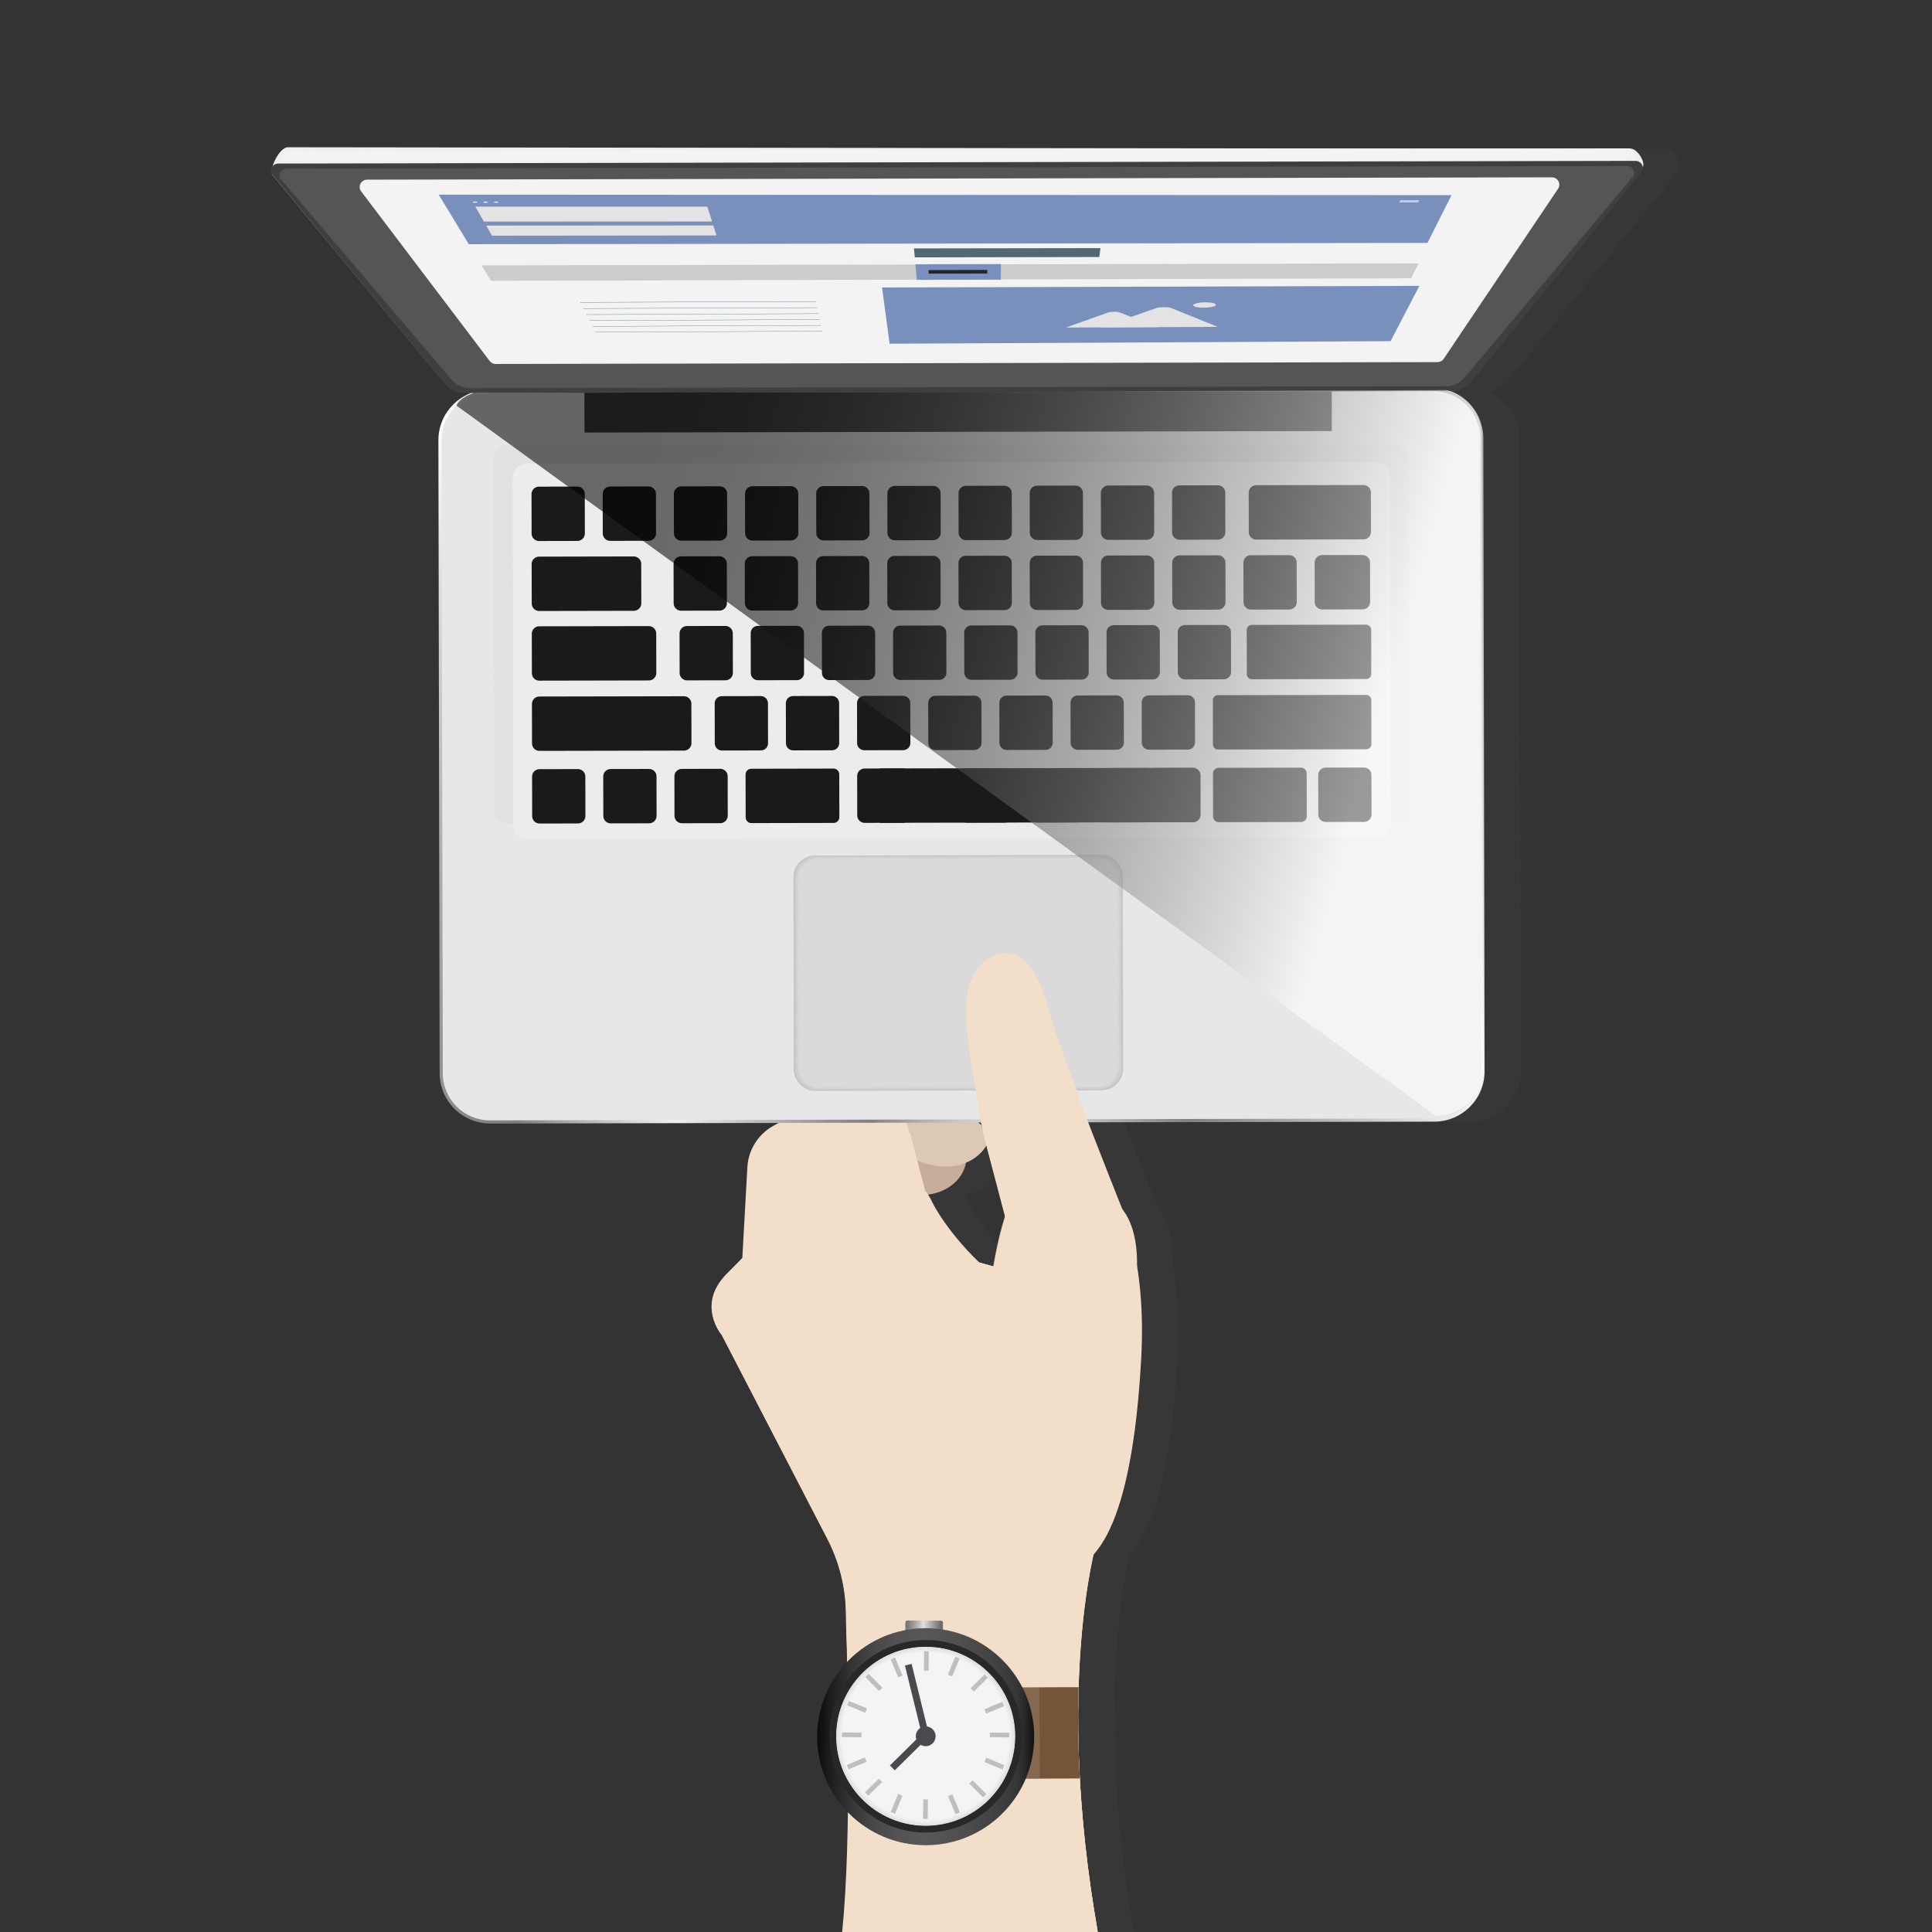<?xml version="1.0" encoding="utf-8"?>
<svg version="1.1" xmlns="http://www.w3.org/2000/svg" x="0px" y="0px" viewBox="0 0 1122 1122" style="enable-background:new 0 0 1122 1122;">
  <rect x="0" y="0" width="1122" height="1122" fill="#333333" stroke="none"/>
  <g id="BG">
    <rect x="0" y="0" style="fill: rgba(87, 91, 103, 0);" width="1122" height="1122"/>
  </g>
  <g id="Layer_3">
    <path style="opacity:0.24;fill:#444444;" d="M968.328,86.434l-780.021-0.92c-3.631,0.007-7.545,6.191-8.965,11.011 c-1.142,1.373-1.382,3.405-0.118,5.037l100.152,121.447c2.734,3.316,6.808,5.23,11.102,5.222l4.267-0.008 c-11.163,4.135-19.148,14.87-19.121,27.449l0.725,367.626c0.025,13.413,9.131,24.73,21.476,28.13 c2.488,0.686,5.109,1.051,7.815,1.046l167.524-0.331l-3.099,1.724c-8.78,4.884-14.444,13.928-15.003,23.96l-2.942,52.784 c-2.367,2.4-5.36,5.436-9.25,9.38c-17.686,17.933-2.683,35.403-2.683,35.403l61.176,118.085c6.9,13.316,10.674,28.05,10.866,43.048 c0.002,0.135,0.005,0.283,0.007,0.419c-35.259,64.042-17.176,108.057,0.716,152.169c-0.5,11.402-1.211,22.266-2.209,32.136 l14.358,0.073c0.073,0.227,0.153,0.451,0.225,0.677h133.214c-0.285-1.619-0.53-3.188-0.802-4.792 c-0.507-2.988-1.019-5.983-1.484-8.917c-0.32-2.026-0.602-4-0.902-6.001c-0.339-2.246-0.694-4.516-1.008-6.729 c-0.511-3.61-0.98-7.161-1.428-10.682c-0.069-0.537-0.15-1.091-0.217-1.625c-2.257-18.009-3.695-34.805-4.547-50.42l0.053,0 l-0.743-53.028h-0.031c1.188-39.012,6-65.23,8.632-76.952c17.612-19.412,25.039-65.679,27.696-113.557 c1.097-19.669,0.24-38.132-2.438-54.333c0.267-10.964-1.719-21.665-5.977-28.975c-0.802-1.377-1.696-2.662-2.633-3.902 c-5.202-13.131-14.355-36.304-19.732-50.301l201.036-0.398c16.117-0.031,29.204-13.172,29.173-29.289l-0.725-367.626 c-0.015-7.808-3.071-15.143-8.604-20.653c-0.262-0.261-0.548-0.489-0.818-0.739c-0.133-0.126-0.272-0.245-0.407-0.368 c-0.411-0.366-0.818-0.734-1.245-1.074c-0.614-0.494-1.246-0.966-1.902-1.407c-0.242-0.162-0.495-0.301-0.741-0.456 c-0.447-0.28-0.895-0.558-1.36-0.812c-0.476-0.265-0.963-0.504-1.453-0.741c-0.157-0.074-0.311-0.15-0.469-0.221 c-0.717-0.331-1.446-0.633-2.188-0.904l1.036-0.002c4.316-0.008,8.399-1.958,11.118-5.31l98.874-121.861 c0.664-0.9,0.853-1.909,0.731-2.863C976.769,94.023,971.747,86.429,968.328,86.434z M590.66,651.91l0.238,1.398 c-0.572-0.475-1.18-0.94-1.83-1.395L590.66,651.91z M597.781,735.437l-8.025-2.221c-18.967-18.247-27.032-34.388-27.032-34.388 c-0.786-1.801-1.739-3.474-2.785-5.06c13.936-1.963,20.832-11.021,22.032-18.531c5.534-2.269,9.57-5.986,11.881-9.912 l10.777,40.982C601.846,714.934,599.604,724.796,597.781,735.437z"/>
  </g>
  <g id="Layer_2">
    <g>
      <g>
        <g>
          <g id="XMLID_4769_">
            <g id="XMLID_4770_">
              <path id="XMLID_4786_" style="fill:#F3DFC9;" d="M431.024,731.909l3.014-54.084c0.559-10.031,6.223-19.076,15.003-23.96 l23.76-13.216l16.917,95.45L431.024,731.909z"/>
              <g id="XMLID_4771_">
                <path id="XMLID_4785_" style="fill:#AE8A6D;" d="M569.945,802.972c-3.531,63.902,10.147,107.544,43.563,109.403 c33.412,1.857,45.455-59.179,49-123.079c3.564-63.898-13.423-115.153-46.834-117.012 C582.241,670.438,573.509,739.074,569.945,802.972z"/>
                <path id="XMLID_4784_" style="fill:#C4AE9B;" d="M503.861,694.868c-7.209-0.898-12.075-9.335-10.897-18.858l0,0 c1.183-9.515,7.988-16.497,15.184-15.607l21.99,2.988c7.195,0.891,28.827,0.689,30.689,9.144l0.222,2.157 c-1.186,9.503-11.644,21.924-34.175,19.064L503.861,694.868z"/>
                <path id="XMLID_4783_" style="fill:#DDC8B3;" d="M504.22,666.309c-7.606-3.421-10.094-14.323-5.583-24.372l0,0 c4.513-10.039,14.339-15.4,21.932-11.992l23.116,10.709c7.593,3.409,31.395,10.497,30.58,20.403l-0.485,2.441 c-4.512,10.026-20.184,20.12-43.937,9.367L504.22,666.309z"/>
                <g id="XMLID_4781_">
                  <path id="XMLID_4782_" style="fill:#AE8A6D;" d="M570.252,655.522c0.004-0.003,0.186-0.151-0.144-0.155 C570.201,655.464,570.252,655.522,570.252,655.522z"/>
                  <path style="fill:#F3DFC9;" d="M491.205,936.526c0.52,40.522,7.916,125.628,13.033,184.724h133.15 c-24.965-142.825-0.833-225.432-0.833-225.432s12.105-169.921,10.274-187.671c-1.832-17.75-21.65-71.506-21.65-71.506 l-54.926,18.881l22.171,84.312l-27.413-7.586c-14.139-3.913-25.907-15.77-25.334-30.429l-11.457-43.748 c-26.17,8.272-55.364,20.083-61.231,23.758c-6.162,3.859-9.372,23.38-9.372,23.38c-15.11,2.492-18.086,16.849-18.086,16.849 s0,0-17.684,17.932c-17.686,17.933-2.683,35.403-2.683,35.403l61.176,118.085 C487.24,906.794,491.013,921.528,491.205,936.526z"/>
                </g>
                <path id="XMLID_4780_" style="fill:#F3DFC9;" d="M602.242,691.18l20.068,34.456l-35.063,20.422 c11.063,18.069,37.035,40.892,55.433,30.176c18.654-10.865,22.505-51.592,11.641-70.245 C643.719,687.784,620.683,681.38,602.242,691.18z"/>
                <path id="XMLID_4779_" style="fill:#AE8A6D;" d="M655.372,711.947c0,0-24.99-62.869-27.688-71.003 c-2.698-8.134-33.164,43.163-33.164,43.163L655.372,711.947z"/>
                <g id="XMLID_4774_">
                  <path id="XMLID_4778_" style="fill:#F3DFC9;" d="M515.678,606.34c5.997,13.735-0.276,29.73-14.011,35.726 c-13.734,5.997-29.73-0.276-35.726-14.011c-5.997-13.734,0.276-29.73,14.011-35.726 C493.686,586.332,509.681,592.605,515.678,606.34z"/>
                  <path id="XMLID_4777_" style="fill:#F3DFC9;" d="M541.703,698.828c7.401,16.951-0.341,36.692-17.292,44.093 c-16.951,7.401-36.692-0.341-44.093-17.292c-7.401-16.951,0.341-36.693,17.292-44.093 C514.56,674.135,534.302,681.877,541.703,698.828z"/>
                  <polygon id="XMLID_4776_" style="fill:#F3DFC9;" points="463.79,619.512 476.953,717.924 541.545,710.995 517.898,618.257 &#10;&#9;&#9;&#9;&#9;&#9;&#9;&#9;&#9;&#9;&#9;&#9;&#9;&#9;&#9;&#9;&#9;&#9;"/>
                  <path id="XMLID_4775_" style="fill:#F3DFC9;" d="M479.952,592.329l58.435-21.216c5.029-1.826,10.612,0.57,12.753,5.474l0,0 c6.877,15.753,1.131,34.165-13.484,43.209l-35.988,22.27L479.952,592.329z"/>
                </g>
                <path id="XMLID_4773_" style="fill:#AE8A6D;" d="M570.253,655.522c4.141,11.673,19.974,16.677,35.396,11.221 c15.407-5.462,24.534-19.355,20.411-31.007l-13.046-35.514c-4.737-13.387-6.864-28.887-16.229-40.147 c-8.976-10.792-23.38-6.972-30.351,3.926c-9.266,14.488-5.049,37.081-2.777,52.8L570.253,655.522z"/>
                <path id="XMLID_4772_" style="fill:#F3DFC9;" d="M541.703,698.828c0,0,9.043,18.126,30.537,37.676 c23.276,21.171-27.204,69.865-27.204,69.865l-37.546-106.613L541.703,698.828z"/>
              </g>
            </g>
          </g>
          <g id="XMLID_2782_">
            <g id="XMLID_3698_">
              <g id="XMLID_3706_">
                <g id="XMLID_3711_">
                  <g id="XMLID_3712_">
                    <g id="XMLID_4762_">
                      <path id="XMLID_8_" style="fill:#EDEDED;" d="M835.347,227.113L275.1,228.218c-7.805,0.016-15.199-3.508-20.111-9.584 l-96.787-117.073c-2.105-2.904,3.791-16.037,9.082-16.048l780.021,0.92c3.48-0.005,8.638,7.875,6.623,10.799 l-98.684,120.429C850.354,223.63,843.055,227.097,835.347,227.113z"/>
                      <path style="fill:#EEEEEE;" d="M167.113,85.866l779.916,0.569c3.007-0.005,7.452,6.753,5.748,9.267 c0.199,0.057-84.229,103.576-84.136,103.92c-4.192,5.115-14.662,8.095-21.269,8.108l-584.099,1.153 c-6.69,0.013-17.295-2.999-21.505-8.206c0.087-0.326-82.728-100.955-82.544-101.034 C157.453,97.14,162.542,85.876,167.113,85.866z"/>
                      <path style="fill:#EFEFEF;" d="M166.941,86.22l779.811,0.218c2.534-0.004,6.265,5.632,4.872,7.734 c0.397,0.114-69.774,86.722-69.587,87.411c-3.494,4.263-17.135,6.756-22.641,6.767l-607.951,1.2 c-5.575,0.011-19.39-2.489-22.898-6.829c0.174-0.653-68.669-84.837-68.301-84.995 C158.809,95.623,163.09,86.227,166.941,86.22z"/>
                      <path style="fill:#F0F0F0;" d="M166.769,86.573l779.706-0.133c2.061-0.003,5.079,4.51,3.997,6.201 c0.596,0.17-55.319,69.868-55.039,70.902c-2.795,3.41-19.607,5.416-24.012,5.425l-631.803,1.248 c-4.46,0.009-21.486-1.979-24.292-5.451c0.26-0.979-54.61-68.719-54.057-68.956 C160.165,94.107,163.638,86.579,166.769,86.573z"/>
                      <path style="fill:#F0F0F0;" d="M166.598,86.926l779.601-0.484c1.588-0.003,3.893,3.388,3.121,4.668 c0.795,0.227-40.864,53.015-40.49,54.393c-2.096,2.558-22.08,4.077-25.383,4.083l-655.656,1.295 c-3.345,0.007-23.581-1.47-25.686-4.073c0.347-1.306-40.551-52.602-39.814-52.916 C161.521,92.59,164.187,86.931,166.598,86.926z"/>
                      <path style="fill:#F1F1F1;" d="M166.426,87.279l779.496-0.835c1.115-0.002,2.706,2.267,2.245,3.135 c0.993,0.284-26.409,36.161-25.942,37.884c-1.397,1.705-24.552,2.737-26.755,2.742l-679.508,1.343 c-2.23,0.005-25.676-0.96-27.08-2.696c0.434-1.632-26.492-36.484-25.571-36.877 C162.877,91.073,164.735,87.283,166.426,87.279z"/>
                      <path style="fill:#F2F2F2;" d="M166.254,87.632l779.391-1.186c0.641-0.001,1.52,1.145,1.37,1.602 c1.192,0.341-11.954,19.308-11.393,21.375c-0.699,0.853-27.025,1.398-28.126,1.4l-703.36,1.39 c-1.115,0.002-27.772-0.451-28.474-1.319c0.52-1.959-12.434-20.366-11.327-20.838 C164.234,89.557,165.284,87.635,166.254,87.632z"/>
                      <path id="XMLID_7_" style="fill:#F3F3F3;" d="M949.017,91.383c-0.73-2.691-2.028-4.94-3.65-4.935l-779.286,1.537 c-1.635,0.005-2.925,2.254-3.642,4.953L949.017,91.383z"/>
                    </g>
                    <g id="XMLID_4758_">
                      <linearGradient id="XMLID_00000053538902422444889840000004649040481184462248_" gradientUnits="userSpaceOnUse" x1="149.267" y1="690.962" x2="834.459" y2="690.962" gradientTransform="matrix(0.964 0.266 -0.266 0.964 267.699 -357.914)">
                        <stop offset="0" style="stop-color:#FFFFFF"/>
                        <stop offset="0.002" style="stop-color:#FDFDFD"/>
                        <stop offset="0.052" style="stop-color:#D0D0D2"/>
                        <stop offset="0.1" style="stop-color:#ADADAF"/>
                        <stop offset="0.145" style="stop-color:#949497"/>
                        <stop offset="0.187" style="stop-color:#858588"/>
                        <stop offset="0.22" style="stop-color:#808083"/>
                        <stop offset="0.258" style="stop-color:#A5A5A7"/>
                        <stop offset="0.319" style="stop-color:#DBDCDC"/>
                        <stop offset="0.349" style="stop-color:#F0F1F1"/>
                        <stop offset="0.405" style="stop-color:#C4C5C6"/>
                        <stop offset="0.474" style="stop-color:#939396"/>
                        <stop offset="0.508" style="stop-color:#808083"/>
                        <stop offset="0.521" style="stop-color:#909093"/>
                        <stop offset="0.554" style="stop-color:#B1B2B4"/>
                        <stop offset="0.585" style="stop-color:#C9CACC"/>
                        <stop offset="0.614" style="stop-color:#D8D9DA"/>
                        <stop offset="0.637" style="stop-color:#DDDEDF"/>
                        <stop offset="0.656" style="stop-color:#CFD0D1"/>
                        <stop offset="0.768" style="stop-color:#808083"/>
                        <stop offset="0.773" style="stop-color:#828285"/>
                        <stop offset="0.996" style="stop-color:#F0F1F1"/>
                      </linearGradient>
                      <path id="XMLID_4759_" style="fill:url(#XMLID_00000053538902422444889840000004649040481184462248_);" d=" M276.802,651.427c-12.344-3.4-21.45-14.716-21.476-28.129l-0.725-367.626c-0.033-16.117,13.056-29.258,29.173-29.289 l548.375-1.082c7.81-0.015,15.156,3.01,20.687,8.52c5.533,5.51,8.589,12.845,8.605,20.653l0.724,367.626 c0.031,16.117-13.056,29.258-29.173,29.289l-548.376,1.085C281.911,652.479,279.29,652.114,276.802,651.427z M832.155,227.118l0.002,1.82l-548.376,1.085c-14.112,0.028-25.57,11.529-25.542,25.644l0.725,367.624 c0.028,14.112,11.532,25.572,25.645,25.544l548.376-1.082c14.112-0.031,25.57-11.532,25.542-25.644l-0.725-367.626 c-0.028-14.112-11.535-25.57-25.644-25.544L832.155,227.118z"/>
                    </g>
                    <path id="XMLID_4757_" style="fill:#E7E7E7;" d="M832.155,227.12l-548.376,1.082 c-15.141,0.028-27.389,12.326-27.359,27.467l0.725,367.624c0.031,15.14,12.326,27.389,27.466,27.361l548.376-1.085 c15.141-0.028,27.39-12.326,27.359-27.466l-0.725-367.624C859.591,239.339,847.293,227.089,832.155,227.12z"/>
                    <path id="XMLID_4756_" style="fill:#3F3F3F;" d="M843.289,227.097l-573.833,1.133c-4.294,0.008-8.368-1.907-11.103-5.223 L158.202,101.561c-2.102-2.714-0.095-6.572,3.423-6.579l788.158-1.555c3.477-0.008,5.513,3.768,3.498,6.5l-98.874,121.861 C851.688,225.139,847.604,227.089,843.289,227.097z"/>
                    <path id="XMLID_4755_" style="fill:#555555;" d="M839.65,224.298l-566.518,1.118c-4.241,0.008-8.263-1.825-10.962-4.993 l-98.869-116.184c-2.074-2.596-0.092-6.286,3.383-6.294l778.111-1.537c3.434-0.005,5.441,3.606,3.454,6.22l-97.622,116.59 C847.941,222.422,843.911,224.288,839.65,224.298z"/>
                    <path id="XMLID_4754_" style="fill:#F3F3F3;" d="M834.82,210.299l-546.952,1.079c-1.37,0.005-2.66-0.632-3.48-1.714 l-74.64-98.484c-2.138-2.819-0.103-6.836,3.462-6.844l688.006-1.357c3.465-0.008,5.539,3.799,3.621,6.646l-66.414,98.761 C837.622,209.579,836.27,210.296,834.82,210.299z"/>
                    <path id="XMLID_4753_" style="fill:#E2E2E2;" d="M810.605,477.27l-515.424,1.018c-4.508,0.01-8.168-3.637-8.176-8.142 l-0.401-203.397c-0.01-4.505,3.637-8.165,8.142-8.175l515.425-1.018c4.505-0.008,8.165,3.637,8.176,8.142l0.401,203.397 C818.755,473.603,815.111,477.262,810.605,477.27z"/>
                    <rect id="XMLID_4752_" x="339.406" y="227.664" transform="matrix(1 -0.002 0.002 1 -0.471 1.098)" style="fill:#3F3F3F;" width="434.013" height="23.119"/>
                    <g id="XMLID_4745_">
                      <path id="XMLID_6_" style="fill:#C4C4C4;" d="M639.738,633.139l-166.144,0.326c-6.937,0.016-12.568-5.598-12.583-12.531 l-0.218-111.499c-0.015-6.937,5.595-12.568,12.532-12.583l166.144-0.326c6.937-0.016,12.568,5.595,12.583,12.532 l0.219,111.498C652.285,627.49,646.674,633.123,639.738,633.139z"/>
                      <path style="fill:#C5C5C5;" d="M639.625,633.046l-165.918,0.326c-6.927,0.015-12.551-5.59-12.566-12.515l-0.218-111.347 c-0.015-6.927,5.588-12.551,12.515-12.566l165.918-0.326c6.927-0.016,12.551,5.587,12.566,12.515l0.218,111.347 C652.155,627.405,646.552,633.031,639.625,633.046z"/>
                      <path style="fill:#C6C6C6;" d="M639.512,632.953l-165.693,0.326c-6.918,0.015-12.534-5.582-12.549-12.498l-0.218-111.196 c-0.015-6.918,5.58-12.533,12.498-12.549l165.692-0.326c6.918-0.015,12.534,5.58,12.549,12.498l0.218,111.195 C652.025,627.32,646.429,632.938,639.512,632.953z"/>
                      <path style="fill:#C7C7C7;" d="M639.399,632.861l-165.467,0.325c-6.908,0.015-12.517-5.575-12.532-12.481l-0.218-111.044 c-0.015-6.908,5.573-12.516,12.481-12.532l165.467-0.325c6.908-0.015,12.517,5.573,12.532,12.481l0.218,111.044 C651.895,627.235,646.307,632.845,639.399,632.861z"/>
                      <path style="fill:#C8C8C8;" d="M639.286,632.768l-165.241,0.325c-6.898,0.015-12.5-5.567-12.515-12.464l-0.218-110.893 c-0.015-6.899,5.565-12.499,12.464-12.514l165.241-0.325c6.899-0.015,12.5,5.565,12.515,12.464l0.218,110.893 C651.765,627.15,646.184,632.753,639.286,632.768z"/>
                      <path style="fill:#C9C9C9;" d="M639.173,632.675L474.157,633c-6.889,0.015-12.483-5.56-12.498-12.447l-0.217-110.741 c-0.015-6.889,5.558-12.482,12.447-12.497l165.016-0.324c6.889-0.015,12.483,5.557,12.498,12.447l0.217,110.741 C651.635,627.065,646.062,632.66,639.173,632.675z"/>
                      <path style="fill:#CACACA;" d="M639.06,632.583l-164.79,0.324c-6.88,0.015-12.466-5.552-12.481-12.43l-0.217-110.59 c-0.015-6.88,5.55-12.465,12.43-12.48l164.79-0.324c6.88-0.015,12.466,5.55,12.481,12.43l0.217,110.59 C651.504,626.981,645.939,632.568,639.06,632.583z"/>
                      <path style="fill:#CBCBCB;" d="M638.947,632.49l-164.565,0.324c-6.87,0.015-12.449-5.544-12.464-12.413l-0.217-110.439 c-0.014-6.87,5.543-12.448,12.413-12.463l164.564-0.324c6.87-0.015,12.449,5.543,12.463,12.413l0.217,110.438 C651.374,626.896,645.817,632.475,638.947,632.49z"/>
                      <path style="fill:#CCCCCC;" d="M638.834,632.398l-164.339,0.324c-6.861,0.015-12.432-5.537-12.446-12.396l-0.217-110.287 c-0.014-6.861,5.535-12.431,12.396-12.445l164.339-0.324c6.861-0.015,12.432,5.535,12.446,12.396l0.217,110.287 C651.244,626.811,645.694,632.383,638.834,632.398z"/>
                      <path style="fill:#CDCDCD;" d="M638.721,632.305l-164.113,0.323c-6.851,0.014-12.415-5.529-12.429-12.379l-0.216-110.136 c-0.014-6.851,5.528-12.414,12.379-12.428l164.113-0.323c6.851-0.014,12.415,5.528,12.429,12.379l0.216,110.136 C651.114,626.726,645.572,632.29,638.721,632.305z"/>
                      <path style="fill:#CECECE;" d="M638.608,632.212l-163.888,0.323c-6.842,0.014-12.398-5.522-12.412-12.362l-0.216-109.984 c-0.014-6.842,5.52-12.397,12.362-12.411l163.888-0.323c6.842-0.014,12.398,5.52,12.412,12.362l0.216,109.984 C650.984,626.641,645.449,632.198,638.608,632.212z"/>
                      <path style="fill:#CFCFCF;" d="M638.495,632.12l-163.662,0.323c-6.832,0.014-12.381-5.514-12.395-12.345l-0.216-109.833 c-0.014-6.832,5.513-12.38,12.345-12.394l163.662-0.323c6.832-0.014,12.381,5.513,12.395,12.345l0.216,109.833 C650.854,626.557,645.327,632.105,638.495,632.12z"/>
                      <path style="fill:#CFCFCF;" d="M638.382,632.027l-163.436,0.322c-6.823,0.014-12.364-5.507-12.378-12.328l-0.216-109.682 c-0.014-6.823,5.505-12.363,12.328-12.377l163.436-0.322c6.823-0.014,12.364,5.505,12.378,12.328l0.216,109.681 C650.724,626.472,645.205,632.013,638.382,632.027z"/>
                      <path style="fill:#D0D0D0;" d="M638.269,631.934l-163.211,0.322c-6.813,0.014-12.347-5.499-12.361-12.311l-0.216-109.53 c-0.014-6.813,5.498-12.346,12.311-12.36l163.211-0.322c6.813-0.014,12.347,5.498,12.361,12.311l0.216,109.53 C650.594,626.387,645.082,631.92,638.269,631.934z"/>
                      <path style="fill:#D1D1D1;" d="M638.156,631.842l-162.985,0.322c-6.804,0.014-12.33-5.491-12.344-12.294l-0.215-109.379 c-0.014-6.804,5.49-12.329,12.294-12.342l162.985-0.322c6.804-0.014,12.33,5.49,12.344,12.294L650.45,619.5 C650.464,626.302,644.96,631.828,638.156,631.842z"/>
                      <path style="fill:#D2D2D2;" d="M638.043,631.749l-162.76,0.321c-6.794,0.014-12.313-5.484-12.327-12.277l-0.215-109.227 c-0.014-6.794,5.483-12.311,12.277-12.325l162.76-0.321c6.794-0.014,12.313,5.483,12.327,12.277l0.215,109.227 C650.334,626.217,644.837,631.735,638.043,631.749z"/>
                      <path style="fill:#D3D3D3;" d="M637.93,631.656l-162.534,0.321c-6.785,0.014-12.296-5.476-12.31-12.26l-0.215-109.076 c-0.013-6.785,5.475-12.294,12.26-12.308l162.534-0.321c6.785-0.014,12.296,5.475,12.31,12.26l0.215,109.076 C650.204,626.133,644.715,631.643,637.93,631.656z"/>
                      <path style="fill:#D4D4D4;" d="M637.817,631.564l-162.308,0.321c-6.775,0.013-12.279-5.469-12.293-12.243l-0.215-108.924 c-0.013-6.775,5.468-12.277,12.243-12.291l162.308-0.32c6.775-0.014,12.279,5.468,12.292,12.243l0.215,108.924 C650.074,626.048,644.592,631.55,637.817,631.564z"/>
                      <path style="fill:#D5D5D5;" d="M637.704,631.471l-162.083,0.32c-6.766,0.013-12.262-5.461-12.276-12.226l-0.214-108.773 c-0.013-6.766,5.46-12.26,12.226-12.274l162.083-0.32c6.766-0.013,12.262,5.46,12.275,12.226l0.215,108.773 C649.944,625.963,644.47,631.458,637.704,631.471z"/>
                      <path style="fill:#D6D6D6;" d="M637.591,631.378l-161.857,0.32c-6.756,0.013-12.245-5.453-12.258-12.209l-0.214-108.622 c-0.013-6.756,5.453-12.243,12.209-12.257l161.857-0.32c6.756-0.013,12.245,5.453,12.258,12.209l0.214,108.622 C649.813,625.878,644.347,631.365,637.591,631.378z"/>
                      <path style="fill:#D7D7D7;" d="M637.478,631.286l-161.632,0.32c-6.747,0.013-12.228-5.446-12.241-12.192l-0.214-108.47 c-0.013-6.747,5.445-12.226,12.192-12.239l161.632-0.319c6.747-0.013,12.228,5.445,12.241,12.192l0.214,108.47 C649.683,625.793,644.225,631.273,637.478,631.286z"/>
                      <path style="fill:#D8D8D8;" d="M637.365,631.193l-161.406,0.319c-6.737,0.013-12.211-5.438-12.224-12.175l-0.214-108.319 c-0.013-6.737,5.438-12.209,12.175-12.222l161.406-0.319c6.737-0.013,12.211,5.438,12.224,12.175l0.214,108.319 C649.553,625.708,644.102,631.18,637.365,631.193z"/>
                      <path style="fill:#D9D9D9;" d="M637.252,631.101l-161.18,0.319c-6.728,0.013-12.194-5.431-12.207-12.158l-0.214-108.167 c-0.013-6.728,5.431-12.192,12.158-12.205l161.18-0.319c6.728-0.013,12.194,5.43,12.207,12.158l0.214,108.167 C649.423,625.624,643.98,631.088,637.252,631.101z"/>
                      <path id="XMLID_5_" style="fill:#DADADA;" d="M637.139,631.008l-160.955,0.319c-6.718,0.013-12.177-5.423-12.19-12.141 l-0.213-108.016c-0.013-6.718,5.423-12.175,12.141-12.188l160.955-0.318c6.718-0.013,12.177,5.423,12.19,12.141 l0.213,108.016C649.293,625.539,643.857,630.995,637.139,631.008z"/>
                    </g>
                    <g id="XMLID_3796_">
                      <path id="XMLID_4744_" style="fill:#ECECEC;" d="M799.487,486.353l-493.154,0.974c-4.534,0.01-8.217-3.66-8.227-8.196 l-0.399-201.716c-0.008-4.534,3.66-8.219,8.196-8.227l493.152-0.974c4.536-0.008,8.219,3.66,8.229,8.196l0.398,201.716 C807.69,482.662,804.021,486.345,799.487,486.353z"/>
                      <g id="XMLID_3798_">
                        <path id="XMLID_4743_" style="fill:#1A1A1A;" d="M335.3,282.575l-22.329,0.044c-2.375,0.005-4.297,1.935-4.292,4.31 l0.046,22.964c0.005,2.375,1.933,4.297,4.31,4.292l22.326-0.044c2.375-0.005,4.297-1.935,4.292-4.31l-0.044-22.964 C339.604,284.493,337.674,282.57,335.3,282.575z"/>
                        <path id="XMLID_4742_" style="fill:#1A1A1A;" d="M376.63,282.493l-22.327,0.044c-2.377,0.005-4.3,1.935-4.294,4.31 l0.046,22.964c0.005,2.375,1.935,4.297,4.31,4.292l22.326-0.044c2.375-0.005,4.297-1.933,4.292-4.31l-0.044-22.961 C380.934,284.41,379.004,282.491,376.63,282.493z"/>
                        <path id="XMLID_4741_" style="fill:#1A1A1A;" d="M417.959,282.413l-22.326,0.043c-2.377,0.005-4.3,1.933-4.295,4.31 l0.047,22.961c0.005,2.377,1.932,4.3,4.31,4.294l22.327-0.044c2.375-0.005,4.297-1.935,4.292-4.31l-0.043-22.964 C422.264,284.328,420.334,282.408,417.959,282.413z"/>
                        <path id="XMLID_4740_" style="fill:#1A1A1A;" d="M459.289,282.331l-22.327,0.044c-2.377,0.005-4.297,1.935-4.294,4.31 l0.046,22.964c0.005,2.375,1.935,4.297,4.31,4.292l22.326-0.044c2.375-0.005,4.297-1.935,4.292-4.31l-0.044-22.964 C463.594,284.248,461.663,282.326,459.289,282.331z"/>
                        <path id="XMLID_4739_" style="fill:#1A1A1A;" d="M500.618,282.249l-22.326,0.043c-2.377,0.005-4.3,1.936-4.295,4.31 l0.046,22.964c0.005,2.375,1.932,4.297,4.31,4.292l22.327-0.044c2.375-0.005,4.297-1.935,4.292-4.31l-0.044-22.964 C504.923,284.166,502.993,282.244,500.618,282.249z"/>
                        <path id="XMLID_4738_" style="fill:#1A1A1A;" d="M541.948,282.167l-22.326,0.044c-2.378,0.005-4.297,1.936-4.295,4.31 l0.046,22.964c0.005,2.375,1.935,4.297,4.31,4.292l22.327-0.044c2.375-0.005,4.297-1.932,4.292-4.31l-0.044-22.961 C546.253,284.084,544.323,282.161,541.948,282.167z"/>
                        <path id="XMLID_4737_" style="fill:#1A1A1A;" d="M583.278,282.087l-22.327,0.044c-2.377,0.005-4.3,1.933-4.295,4.31 l0.046,22.961c0.005,2.377,1.935,4.297,4.31,4.295l22.326-0.044c2.375-0.005,4.297-1.935,4.292-4.31l-0.044-22.964 C587.583,284.004,585.652,282.082,583.278,282.087z"/>
                        <path id="XMLID_4736_" style="fill:#1A1A1A;" d="M624.607,282.004l-22.326,0.044c-2.377,0.005-4.297,1.935-4.292,4.31 l0.044,22.964c0.005,2.375,1.935,4.297,4.31,4.292l22.326-0.044c2.375-0.005,4.297-1.935,4.295-4.31l-0.046-22.964 C628.912,283.922,626.982,281.999,624.607,282.004z"/>
                        <path id="XMLID_4735_" style="fill:#1A1A1A;" d="M665.937,281.922l-22.327,0.044c-2.377,0.005-4.297,1.935-4.294,4.31 l0.046,22.964c0.005,2.375,1.935,4.297,4.31,4.292l22.326-0.043c2.375-0.005,4.297-1.935,4.292-4.31l-0.043-22.964 C670.242,283.84,668.312,281.917,665.937,281.922z"/>
                        <path id="XMLID_4734_" style="fill:#1A1A1A;" d="M707.267,281.84l-22.327,0.044c-2.377,0.005-4.297,1.935-4.292,4.31 l0.044,22.964c0.005,2.375,1.935,4.297,4.31,4.292l22.326-0.043c2.377-0.005,4.297-1.933,4.294-4.31l-0.046-22.961 C711.572,283.758,709.642,281.835,707.267,281.84z"/>
                        <path id="XMLID_4733_" style="fill:#1A1A1A;" d="M335.624,446.642l-22.327,0.044c-2.377,0.005-4.3,1.935-4.294,4.31 l0.046,22.964c0.005,2.375,1.933,4.297,4.31,4.292l22.326-0.044c2.375-0.005,4.297-1.935,4.292-4.31l-0.043-22.964 C339.928,448.56,337.998,446.637,335.624,446.642z"/>
                        <path id="XMLID_4732_" style="fill:#1A1A1A;" d="M376.953,446.56l-22.327,0.043c-2.377,0.005-4.3,1.935-4.295,4.31 l0.046,22.964c0.005,2.375,1.935,4.297,4.31,4.292l22.326-0.044c2.375-0.005,4.297-1.933,4.292-4.31l-0.044-22.961 C381.258,448.477,379.328,446.555,376.953,446.56z"/>
                        <path id="XMLID_4731_" style="fill:#1A1A1A;" d="M418.283,446.478l-22.326,0.047c-2.377,0.002-4.3,1.933-4.295,4.31 l0.046,22.961c0.005,2.377,1.933,4.297,4.31,4.295l22.327-0.046c2.375-0.002,4.297-1.933,4.292-4.307l-0.043-22.964 C422.588,448.395,420.658,446.475,418.283,446.478z"/>
                        <path id="XMLID_4730_" style="fill:#1A1A1A;" d="M792.157,445.74l-22.329,0.043c-2.375,0.005-4.297,1.936-4.292,4.31 l0.046,22.964c0.005,2.375,1.933,4.297,4.31,4.292l22.326-0.044c2.375-0.005,4.297-1.932,4.292-4.31l-0.046-22.961 C796.462,447.657,794.532,445.735,792.157,445.74z"/>
                        <path id="XMLID_4729_" style="fill:#1A1A1A;" d="M484.075,446.349l-47.775,0.095c-1.83,0.003-3.313,1.491-3.308,3.321 l0.049,24.935c0.002,1.833,1.49,3.313,3.32,3.31l47.776-0.095c1.83-0.003,3.313-1.491,3.308-3.323l-0.049-24.935 C487.393,447.827,485.904,446.347,484.075,446.349z"/>
                        <path id="XMLID_4728_" style="fill:#1A1A1A;" d="M755.528,445.812l-47.773,0.095c-1.833,0.005-3.313,1.491-3.311,3.323 l0.049,24.935c0.005,1.83,1.49,3.313,3.323,3.308l47.775-0.095c1.83-0.002,3.31-1.491,3.308-3.321l-0.049-24.935 C758.846,447.29,757.36,445.81,755.528,445.812z"/>
                        <path id="XMLID_4727_" style="fill:#1A1A1A;" d="M524.417,446.27l-22.326,0.044c-2.375,0.005-4.297,1.936-4.292,4.31 l0.044,22.964c0.005,2.375,1.935,4.297,4.31,4.292l22.326-0.044c2.377-0.005,4.3-1.935,4.295-4.31l-0.046-22.964 C528.722,448.187,526.795,446.264,524.417,446.27z"/>
                        <path id="XMLID_4726_" style="fill:#1A1A1A;" d="M583.602,446.151l-22.327,0.046c-2.377,0.003-4.3,1.933-4.294,4.31 l0.046,22.961c0.005,2.377,1.935,4.297,4.31,4.295l22.326-0.046c2.375-0.003,4.297-1.933,4.292-4.308l-0.044-22.964 C587.906,448.071,585.976,446.149,583.602,446.151z"/>
                        <path id="XMLID_4725_" style="fill:#1A1A1A;" d="M624.931,446.072l-22.326,0.044c-2.375,0.005-4.297,1.933-4.292,4.31 l0.044,22.961c0.005,2.377,1.935,4.3,4.31,4.295l22.327-0.044c2.375-0.005,4.297-1.935,4.294-4.31l-0.046-22.964 C629.236,447.989,627.306,446.066,624.931,446.072z"/>
                        <path id="XMLID_4724_" style="fill:#1A1A1A;" d="M666.261,445.989l-22.326,0.044c-2.377,0.005-4.297,1.935-4.295,4.31 l0.046,22.964c0.005,2.375,1.935,4.297,4.31,4.292l22.326-0.044c2.375-0.005,4.297-1.935,4.292-4.31l-0.044-22.964 C670.566,447.907,668.635,445.984,666.261,445.989z"/>
                        <path id="XMLID_4723_" style="fill:#1A1A1A;" d="M692.89,445.936l-22.326,0.046c-2.377,0.002-4.297,1.932-4.295,4.31 l0.046,22.961c0.005,2.377,1.935,4.3,4.31,4.294l22.327-0.043c2.377-0.005,4.297-1.935,4.295-4.31L697.2,450.23 C697.195,447.855,695.264,445.933,692.89,445.936z"/>
                        <path id="XMLID_4722_" style="fill:#1A1A1A;" d="M417.794,323.059l-22.326,0.044c-2.377,0.005-4.297,1.935-4.295,4.31 l0.046,22.964c0.005,2.375,1.936,4.297,4.31,4.292l22.326-0.044c2.375-0.005,4.297-1.935,4.292-4.31l-0.044-22.964 C422.1,324.977,420.169,323.054,417.794,323.059z"/>
                        <path id="XMLID_4721_" style="fill:#1A1A1A;" d="M368.078,323.157l-55.025,0.108c-2.377,0.005-4.297,1.935-4.295,4.31 l0.046,22.964c0.005,2.375,1.935,4.297,4.31,4.292l55.026-0.108c2.375-0.005,4.297-1.935,4.294-4.31l-0.046-22.964 C372.384,325.074,370.453,323.152,368.078,323.157z"/>
                        <path id="XMLID_4720_" style="fill:#1A1A1A;" d="M459.16,322.977l-22.327,0.043c-2.375,0.005-4.297,1.935-4.292,4.31 l0.044,22.964c0.005,2.375,1.935,4.297,4.31,4.292l22.329-0.044c2.375-0.005,4.297-1.935,4.292-4.31l-0.046-22.964 C463.465,324.894,461.538,322.972,459.16,322.977z"/>
                        <path id="XMLID_4719_" style="fill:#1A1A1A;" d="M500.685,322.895l-22.643,0.046c-2.287,0.002-4.14,1.863-4.135,4.151 l0.046,23.277c0.005,2.29,1.863,4.141,4.153,4.138l22.64-0.046c2.29-0.005,4.14-1.863,4.135-4.151l-0.044-23.28 C504.833,324.743,502.972,322.889,500.685,322.895z"/>
                        <path id="XMLID_4718_" style="fill:#1A1A1A;" d="M542.053,322.813l-22.643,0.046c-2.287,0.005-4.14,1.863-4.135,4.151 l0.046,23.28c0.003,2.287,1.864,4.14,4.151,4.135l22.643-0.046c2.287-0.002,4.14-1.863,4.135-4.151l-0.046-23.277 C546.199,324.661,544.341,322.81,542.053,322.813z"/>
                        <path id="XMLID_4717_" style="fill:#1A1A1A;" d="M583.419,322.733l-22.643,0.044c-2.287,0.005-4.141,1.863-4.135,4.153 l0.047,23.277c0.005,2.287,1.863,4.14,4.153,4.135l22.64-0.044c2.29-0.005,4.141-1.863,4.135-4.154l-0.047-23.277 C587.567,324.578,585.706,322.728,583.419,322.733z"/>
                        <path id="XMLID_4716_" style="fill:#1A1A1A;" d="M624.785,322.651l-22.64,0.044c-2.29,0.005-4.141,1.863-4.138,4.153 l0.046,23.277c0.005,2.29,1.864,4.14,4.153,4.135l22.64-0.044c2.29-0.005,4.143-1.864,4.138-4.153l-0.047-23.277 C628.933,324.499,627.075,322.646,624.785,322.651z"/>
                        <path id="XMLID_4715_" style="fill:#1A1A1A;" d="M666.153,322.568l-22.643,0.044c-2.287,0.005-4.14,1.866-4.135,4.153 l0.046,23.277c0.005,2.29,1.864,4.14,4.154,4.138l22.64-0.046c2.29-0.005,4.14-1.863,4.135-4.154l-0.046-23.277 C670.301,324.416,668.44,322.563,666.153,322.568z"/>
                        <path id="XMLID_4714_" style="fill:#1A1A1A;" d="M685.097,354.098l22.326-0.046c2.377-0.003,4.297-1.933,4.295-4.307 l-0.046-22.964c-0.005-2.377-1.935-4.297-4.31-4.292l-22.326,0.044c-2.375,0.003-4.297,1.933-4.292,4.31l0.044,22.961 C680.792,352.181,682.722,354.101,685.097,354.098z"/>
                        <path id="XMLID_4713_" style="fill:#1A1A1A;" d="M748.728,322.407l-22.327,0.044c-2.375,0.005-4.297,1.933-4.292,4.31 l0.046,22.961c0.005,2.378,1.933,4.3,4.31,4.295l22.324-0.044c2.377-0.005,4.3-1.935,4.295-4.31l-0.046-22.964 C753.032,324.324,751.105,322.401,748.728,322.407z"/>
                        <path id="XMLID_4712_" style="fill:#1A1A1A;" d="M763.475,326.678l0.046,22.964c0.005,2.375,1.935,4.297,4.31,4.292 l23.565-0.046c2.375-0.005,4.297-1.935,4.292-4.31l-0.044-22.964c-0.005-2.375-1.935-4.297-4.31-4.292l-23.565,0.046 C765.392,322.373,763.472,324.303,763.475,326.678z"/>
                        <path id="XMLID_4711_" style="fill:#1A1A1A;" d="M399,395.122l22.326-0.046c2.375-0.002,4.297-1.932,4.292-4.31 l-0.046-22.961c-0.003-2.375-1.933-4.297-4.31-4.295l-22.326,0.046c-2.375,0.002-4.297,1.933-4.292,4.31l0.046,22.961 C394.695,393.205,396.622,395.125,399,395.122z"/>
                        <path id="XMLID_4710_" style="fill:#1A1A1A;" d="M376.789,363.6l-63.656,0.126c-2.377,0.003-4.297,1.933-4.292,4.31 l0.044,22.961c0.005,2.375,1.935,4.297,4.31,4.295l63.656-0.126c2.377-0.005,4.297-1.935,4.294-4.31l-0.046-22.964 C381.094,365.517,379.164,363.595,376.789,363.6z"/>
                        <path id="XMLID_4709_" style="fill:#1A1A1A;" d="M440.17,395.04l22.643-0.043c2.287-0.005,4.14-1.863,4.135-4.154 l-0.046-23.277c-0.005-2.29-1.863-4.141-4.151-4.135l-22.643,0.044c-2.287,0.005-4.141,1.863-4.135,4.153l0.046,23.277 C436.024,393.192,437.882,395.045,440.17,395.04z"/>
                        <path id="XMLID_4708_" style="fill:#1A1A1A;" d="M481.5,394.958l22.642-0.044c2.287-0.005,4.14-1.863,4.135-4.154 l-0.046-23.277c-0.003-2.288-1.863-4.141-4.151-4.135l-22.643,0.044c-2.287,0.005-4.14,1.863-4.135,4.153l0.046,23.277 C477.354,393.11,479.212,394.963,481.5,394.958z"/>
                        <path id="XMLID_4707_" style="fill:#1A1A1A;" d="M522.832,394.875l22.64-0.044c2.29-0.005,4.141-1.863,4.135-4.153 l-0.046-23.277c-0.003-2.288-1.863-4.141-4.151-4.135l-22.643,0.044c-2.287,0.005-4.14,1.866-4.135,4.153l0.046,23.277 C518.684,393.03,520.542,394.88,522.832,394.875z"/>
                        <path id="XMLID_4706_" style="fill:#1A1A1A;" d="M564.161,394.796l22.64-0.046c2.29-0.003,4.14-1.863,4.135-4.151 l-0.046-23.277c-0.002-2.29-1.863-4.14-4.151-4.138l-22.642,0.046c-2.288,0.005-4.141,1.863-4.136,4.151l0.046,23.28 C560.013,392.948,561.871,394.798,564.161,394.796z"/>
                        <path id="XMLID_4705_" style="fill:#1A1A1A;" d="M605.491,394.714l22.64-0.044c2.29-0.005,4.14-1.866,4.135-4.153 l-0.046-23.277c-0.003-2.29-1.864-4.14-4.151-4.135l-22.643,0.044c-2.287,0.005-4.14,1.863-4.135,4.153l0.046,23.277 C601.343,392.866,603.201,394.719,605.491,394.714z"/>
                        <path id="XMLID_4704_" style="fill:#1A1A1A;" d="M646.821,394.631l22.64-0.044c2.29-0.005,4.141-1.863,4.135-4.153 l-0.047-23.277c-0.002-2.287-1.863-4.141-4.15-4.135l-22.643,0.044c-2.287,0.005-4.141,1.863-4.135,4.154l0.046,23.277 C642.673,392.783,644.531,394.636,646.821,394.631z"/>
                        <path id="XMLID_4703_" style="fill:#1A1A1A;" d="M688.151,394.552l22.64-0.046c2.29-0.005,4.14-1.863,4.135-4.151 l-0.044-23.28c-0.005-2.287-1.863-4.141-4.154-4.135l-22.642,0.043c-2.288,0.005-4.141,1.866-4.135,4.153l0.046,23.277 C684.002,392.704,685.861,394.554,688.151,394.552z"/>
                        <path id="XMLID_4702_" style="fill:#1A1A1A;" d="M724.039,365.859l0.051,25.675c0.003,1.627,1.323,2.943,2.951,2.94 l66.37-0.131c1.627-0.005,2.943-1.326,2.938-2.951l-0.049-25.678c-0.003-1.627-1.324-2.943-2.951-2.938l-66.372,0.131 C725.353,362.911,724.036,364.232,724.039,365.859z"/>
                        <path id="XMLID_4701_" style="fill:#1A1A1A;" d="M725.18,286.106l0.046,22.964c0.003,2.375,1.933,4.297,4.307,4.292 l62.361-0.123c2.375-0.005,4.297-1.932,4.292-4.31l-0.046-22.961c-0.003-2.377-1.933-4.297-4.31-4.295l-62.358,0.123 C727.098,281.802,725.175,283.732,725.18,286.106z"/>
                        <path id="XMLID_4700_" style="fill:#1A1A1A;" d="M419.254,435.861l22.64-0.046c2.29-0.002,4.141-1.863,4.135-4.15 l-0.044-23.277c-0.005-2.29-1.866-4.141-4.153-4.138l-22.643,0.046c-2.287,0.005-4.141,1.863-4.135,4.151l0.046,23.28 C415.106,434.013,416.964,435.866,419.254,435.861z"/>
                        <path id="XMLID_3806_" style="fill:#1A1A1A;" d="M313.274,436.069l83.988-0.165c2.377-0.005,4.3-1.935,4.295-4.31 l-0.046-22.964c-0.005-2.375-1.933-4.297-4.31-4.292l-83.988,0.164c-2.375,0.005-4.297,1.935-4.292,4.31l0.044,22.964 C308.969,434.152,310.899,436.074,313.274,436.069z"/>
                        <path id="XMLID_3805_" style="fill:#1A1A1A;" d="M460.584,435.778l22.64-0.043c2.29-0.005,4.14-1.863,4.135-4.153 l-0.046-23.277c-0.002-2.29-1.863-4.141-4.151-4.135l-22.642,0.044c-2.288,0.005-4.141,1.863-4.135,4.153l0.046,23.277 C456.436,433.931,458.294,435.784,460.584,435.778z"/>
                        <path id="XMLID_3804_" style="fill:#1A1A1A;" d="M501.914,435.696l22.64-0.044c2.29-0.005,4.14-1.863,4.138-4.153 l-0.046-23.277c-0.005-2.288-1.863-4.141-4.153-4.135l-22.64,0.044c-2.29,0.005-4.143,1.863-4.138,4.153l0.046,23.277 C497.766,433.851,499.624,435.702,501.914,435.696z"/>
                        <path id="XMLID_3803_" style="fill:#1A1A1A;" d="M543.243,435.617l22.64-0.046c2.29-0.005,4.141-1.863,4.135-4.151 l-0.044-23.28c-0.005-2.288-1.866-4.141-4.153-4.135l-22.64,0.044c-2.29,0.005-4.14,1.866-4.138,4.153l0.047,23.277 C539.095,433.769,540.953,435.619,543.243,435.617z"/>
                        <path id="XMLID_3802_" style="fill:#1A1A1A;" d="M584.573,435.534l22.64-0.046c2.29-0.003,4.14-1.863,4.138-4.151 l-0.046-23.277c-0.005-2.29-1.864-4.14-4.154-4.138l-22.64,0.046c-2.29,0.005-4.143,1.863-4.138,4.151l0.046,23.28 C580.425,433.686,582.283,435.539,584.573,435.534z"/>
                        <path id="XMLID_3801_" style="fill:#1A1A1A;" d="M625.903,435.452l22.64-0.044c2.29-0.005,4.141-1.863,4.135-4.153 l-0.044-23.277c-0.005-2.29-1.866-4.14-4.153-4.135l-22.64,0.044c-2.29,0.005-4.141,1.863-4.138,4.154l0.046,23.277 C621.755,433.604,623.613,435.457,625.903,435.452z"/>
                        <path id="XMLID_3800_" style="fill:#1A1A1A;" d="M667.232,435.37l22.64-0.044c2.29-0.005,4.141-1.863,4.138-4.153 l-0.046-23.277c-0.005-2.287-1.864-4.14-4.153-4.135l-22.64,0.044c-2.29,0.005-4.14,1.863-4.138,4.153l0.047,23.277 C663.084,433.524,664.942,435.375,667.232,435.37z"/>
                        <path id="XMLID_3799_" style="fill:#1A1A1A;" d="M704.36,406.675l0.052,25.678c0.002,1.627,1.324,2.943,2.95,2.937 l86.129-0.169c1.627-0.002,2.943-1.324,2.94-2.95l-0.052-25.675c-0.002-1.627-1.324-2.943-2.95-2.94l-86.129,0.169 C705.673,403.729,704.357,405.05,704.36,406.675z"/>
                      </g>
                      <rect id="XMLID_3797_" x="511.14" y="446.115" transform="matrix(1 -0.002 0.002 1 -0.907 1.186)" style="fill:#1A1A1A;" width="182.929" height="31.566"/>
                    </g>
                  </g>
                </g>
                <defs>
                  <filter id="Adobe_OpacityMaskFilter" filterUnits="userSpaceOnUse" x="265.072" y="226.552" width="596.259" height="421.48">
                    <feFlood style="flood-color:white;flood-opacity:1" result="back"/>
                    <feBlend in="SourceGraphic" in2="back" mode="normal"/>
                  </filter>
                </defs>
                <mask maskUnits="userSpaceOnUse" x="265.072" y="226.552" width="596.259" height="421.48" id="XMLID_00000147207279840938101440000013819239479162128543_">
                  <g id="XMLID_215_" style="filter:url(#Adobe_OpacityMaskFilter);">
                    <defs>
                      <filter id="Adobe_OpacityMaskFilter_00000017491430534904557360000001159975825618758844_" filterUnits="userSpaceOnUse" x="265.072" y="226.552" width="596.259" height="421.48">
                        <feFlood style="flood-color:white;flood-opacity:1" result="back"/>
                        <feBlend in="SourceGraphic" in2="back" mode="normal"/>
                      </filter>
                    </defs>
                    <mask maskUnits="userSpaceOnUse" x="265.072" y="226.552" width="596.259" height="421.48" id="XMLID_00000147207279840938101440000013819239479162128543_">
                      <g id="XMLID_1398_" style="filter:url(#Adobe_OpacityMaskFilter_00000017491430534904557360000001159975825618758844_);"/>
                    </mask>
                    <linearGradient id="XMLID_00000106832797267268230430000010280579715615025554_" gradientUnits="userSpaceOnUse" x1="155.077" y1="615.375" x2="833.184" y2="615.375" gradientTransform="matrix(0.964 0.266 -0.266 0.964 267.699 -357.914)">
                      <stop offset="0.167" style="stop-color:#999999"/>
                      <stop offset="0.261" style="stop-color:#949494"/>
                      <stop offset="0.371" style="stop-color:#868686"/>
                      <stop offset="0.489" style="stop-color:#6E6E6E"/>
                      <stop offset="0.613" style="stop-color:#4D4D4D"/>
                      <stop offset="0.74" style="stop-color:#232323"/>
                      <stop offset="0.833" style="stop-color:#000000"/>
                    </linearGradient>
                    <path id="XMLID_216_" style="mask:url(#XMLID_00000147207279840938101440000013819239479162128543_);fill:url(#XMLID_00000106832797267268230430000010280579715615025554_);" d=" M861.331,620.566l-0.725-367.626c-0.026-12.617-8.571-23.218-20.18-26.387L275.1,228.218 c-0.432,0.26-8.116,2.457-10.028,7.297l568.934,412.518C849.131,647.983,861.362,635.696,861.331,620.566z"/>
                  </g>
                </mask>
                <linearGradient id="XMLID_00000005229800677503975090000011555605304257534344_" gradientUnits="userSpaceOnUse" x1="155.077" y1="615.375" x2="833.184" y2="615.375" gradientTransform="matrix(0.964 0.266 -0.266 0.964 267.699 -357.914)">
                  <stop offset="0.167" style="stop-color:#000000"/>
                  <stop offset="0.237" style="stop-color:#050505"/>
                  <stop offset="0.319" style="stop-color:#131313"/>
                  <stop offset="0.408" style="stop-color:#2B2B2B"/>
                  <stop offset="0.501" style="stop-color:#4C4C4C"/>
                  <stop offset="0.597" style="stop-color:#767676"/>
                  <stop offset="0.696" style="stop-color:#AAAAAA"/>
                  <stop offset="0.796" style="stop-color:#E7E7E7"/>
                  <stop offset="0.833" style="stop-color:#FFFFFF"/>
                </linearGradient>
                <path id="XMLID_3707_" style="opacity:0.56;fill:url(#XMLID_00000005229800677503975090000011555605304257534344_);" d=" M861.331,620.566l-0.725-367.626c-0.026-12.617-8.571-23.218-20.18-26.387L275.1,228.218 c-0.432,0.26-8.116,2.457-10.028,7.297l568.934,412.518C849.131,647.983,861.362,635.696,861.331,620.566z"/>
              </g>
            </g>
            <g id="XMLID_2783_">
              <g id="XMLID_2784_">
                <polygon id="XMLID_3697_" style="fill:#CCCCCC;" points="823.869,152.965 279.708,154.122 285.134,163.061 819.49,161.622 &#10;&#9;&#9;&#9;&#9;&#9;&#9;&#9;&#9;&#9;&#9;&#9;&#9;&#9;&#9;&#9;"/>
                <polygon id="XMLID_3696_" style="fill:#7990BD;" points="581.206,162.4 532.444,162.531 531.616,153.461 581.301,153.356 &#10;&#9;&#9;&#9;&#9;&#9;&#9;&#9;&#9;&#9;&#9;&#9;&#9;&#9;&#9;&#9;"/>
                <polygon id="XMLID_3695_" style="fill:#7990BD;" points="828.984,141.074 272.24,141.816 254.776,113.044 842.965,113.345 &#10;&#9;&#9;&#9;&#9;&#9;&#9;&#9;&#9;&#9;&#9;&#9;&#9;&#9;&#9;&#9;"/>
                <polygon id="XMLID_3694_" style="fill:#7990BD;" points="807.567,198.127 516.638,199.615 512.245,166.942 824.291,166.008 &#10;&#9;&#9;&#9;&#9;&#9;&#9;&#9;&#9;&#9;&#9;&#9;&#9;&#9;&#9;&#9;"/>
                <g id="XMLID_3689_">
                  <path id="XMLID_3693_" style="fill:#E3E3E3;" d="M659.751,185.164l-9.193-3.585c-0.645-0.309-1.992-0.514-3.583-0.506 c-1.593,0.005-3.005,0.224-3.745,0.535l-10.329,3.67l-13.922,4.945l26.611-0.121l26.516-0.121L659.751,185.164z"/>
                  <path id="XMLID_3691_" style="fill:#E3E3E3;" d="M691.939,183.65l-11.447-4.621c-0.799-0.393-2.508-0.661-4.547-0.653 c-2.043,0.008-3.868,0.288-4.842,0.689l-13.49,4.726l-18.099,6.338l33.938-0.154l33.784-0.154L691.939,183.65z"/>
                  <path id="XMLID_3690_" style="fill:#E3E3E3;" d="M706.133,177.114c-0.239,0.864-3.369,1.573-6.988,1.586 c-3.621,0.013-6.381-0.673-6.166-1.537c0.218-0.866,3.352-1.583,6.996-1.596 C703.62,175.554,706.375,176.248,706.133,177.114z"/>
                </g>
                <polygon id="XMLID_3600_" style="fill:#516974;" points="473.828,175.202 337.019,175.685 336.929,175.51 473.789,175.032 &#10;&#9;&#9;&#9;&#9;&#9;&#9;&#9;&#9;&#9;&#9;&#9;&#9;&#9;&#9;&#9;"/>
                <polygon id="XMLID_3599_" style="fill:#516974;" points="474.604,178.746 338.846,179.255 338.759,179.083 474.568,178.576 &#10;&#9;&#9;&#9;&#9;&#9;&#9;&#9;&#9;&#9;&#9;&#9;&#9;&#9;&#9;&#9;"/>
                <polygon id="XMLID_2800_" style="fill:#516974;" points="475.367,182.234 340.648,182.771 340.563,182.601 475.331,182.069 &#10;&#9;&#9;&#9;&#9;&#9;&#9;&#9;&#9;&#9;&#9;&#9;&#9;&#9;&#9;&#9;"/>
                <polygon id="XMLID_2799_" style="fill:#516974;" points="476.12,185.672 342.422,186.233 342.337,186.068 476.084,185.508 &#10;&#9;&#9;&#9;&#9;&#9;&#9;&#9;&#9;&#9;&#9;&#9;&#9;&#9;&#9;&#9;"/>
                <polygon id="XMLID_2798_" style="fill:#516974;" points="476.863,189.057 344.169,189.643 344.087,189.481 476.827,188.895 &#10;&#9;&#9;&#9;&#9;&#9;&#9;&#9;&#9;&#9;&#9;&#9;&#9;&#9;&#9;&#9;"/>
                <polygon id="XMLID_2797_" style="fill:#516974;" points="477.593,192.393 345.891,193.005 345.809,192.845 477.557,192.236 &#10;&#9;&#9;&#9;&#9;&#9;&#9;&#9;&#9;&#9;&#9;&#9;&#9;&#9;&#9;&#9;"/>
                <g id="XMLID_2793_">
                  <path id="XMLID_2796_" style="fill:#FFFFFF;" d="M277.138,117.411c0.105,0.188-0.388,0.339-1.103,0.339 c-0.712,0-1.377-0.152-1.485-0.339c-0.108-0.188,0.385-0.339,1.1-0.339S277.03,117.223,277.138,117.411z"/>
                  <path id="XMLID_2795_" style="fill:#FFFFFF;" d="M283.276,117.413c0.105,0.185-0.388,0.337-1.1,0.337 c-0.714,0-1.378-0.152-1.483-0.337c-0.105-0.188,0.388-0.339,1.103-0.339C282.51,117.074,283.173,117.226,283.276,117.413z"/>
                  <path id="XMLID_2794_" style="fill:#FFFFFF;" d="M289.413,117.413c0.1,0.188-0.394,0.34-1.105,0.34 c-0.714,0-1.375-0.152-1.478-0.34c-0.103-0.188,0.393-0.339,1.105-0.339C288.65,117.074,289.31,117.226,289.413,117.413z"/>
                </g>
                <g id="XMLID_2789_">
                  <path id="XMLID_2792_" style="fill:#FFFFFF;" d="M824.275,116.385c-0.031,0.067-0.254,0.121-0.498,0.121l-10.337-0.002 c-0.244,0-0.419-0.054-0.388-0.121l0,0c0.029-0.067,0.252-0.121,0.499-0.121l10.34,0.002 C824.134,116.264,824.306,116.318,824.275,116.385L824.275,116.385z"/>
                  <path id="XMLID_2791_" style="fill:#FFFFFF;" d="M824.031,116.902c-0.031,0.067-0.255,0.121-0.499,0.121l-10.324-0.003 c-0.247,0-0.422-0.054-0.391-0.121l0,0c0.031-0.067,0.255-0.121,0.499-0.121l10.329,0.003 C823.89,116.781,824.065,116.835,824.031,116.902L824.031,116.902z"/>
                  <path id="XMLID_2790_" style="fill:#FFFFFF;" d="M823.79,117.418c-0.031,0.064-0.255,0.118-0.498,0.118l-10.316-0.002 c-0.244,0-0.419-0.054-0.388-0.118l0,0c0.028-0.067,0.252-0.121,0.496-0.121l10.321,0.003 C823.648,117.298,823.82,117.352,823.79,117.418L823.79,117.418z"/>
                </g>
                <polygon id="XMLID_2788_" style="fill:#E3E3E3;" points="413.518,128.629 281.032,128.694 276.044,120.012 410.794,120.019 &#10;&#9;&#9;&#9;&#9;&#9;&#9;&#9;&#9;&#9;&#9;&#9;&#9;&#9;&#9;&#9;"/>
                <polygon id="XMLID_2787_" style="fill:#E3E3E3;" points="416.088,136.748 285.733,136.882 282.363,131.014 414.245,130.93 &#10;&#9;&#9;&#9;&#9;&#9;&#9;&#9;&#9;&#9;&#9;&#9;&#9;&#9;&#9;&#9;"/>
                <polygon id="XMLID_2786_" style="fill:#516974;" points="638.429,149.264 531.251,149.465 530.778,144.253 639.085,144.088 &#10;&#9;&#9;&#9;&#9;&#9;&#9;&#9;&#9;&#9;&#9;&#9;&#9;&#9;&#9;&#9;"/>
                <polygon id="XMLID_2785_" style="fill:#272525;" points="573.373,158.841 539.396,158.926 539.237,156.836 573.36,156.756 &#10;&#9;&#9;&#9;&#9;&#9;&#9;&#9;&#9;&#9;&#9;&#9;&#9;&#9;&#9;&#9;"/>
              </g>
            </g>
          </g>
          <path id="XMLID_2781_" style="fill:#F3DFC9;" d="M570.173,802.972c-3.531,63.902,10.147,107.544,43.563,109.403 c33.412,1.857,45.455-59.179,49-123.079c3.564-63.898-13.423-115.153-46.834-117.012 C582.47,670.438,573.737,739.074,570.173,802.972z"/>
          <path style="fill:#F3DFC9;" d="M491.434,936.526c0.523,40.694,7.757,126.351,12.869,185.474h133.214 c-25.178-143.289-0.734-226.182-0.734-226.182s12.105-169.921,10.274-187.671c-1.832-17.75-21.65-71.506-21.65-71.506 l-54.926,18.881l22.171,84.312l-27.414-7.586c-14.139-3.913-25.907-15.77-25.334-30.429l-11.457-43.748 c-26.171,8.272-55.364,20.083-61.231,23.758c-6.162,3.859-9.372,23.38-9.372,23.38c-15.111,2.492-18.086,16.849-18.086,16.849 s0,0-17.684,17.932c-17.686,17.933-2.682,35.403-2.682,35.403l61.175,118.085C487.468,906.794,491.242,921.528,491.434,936.526z "/>
          <path style="fill:#F3DFC9;" d="M491.434,936.526c0.523,40.694,3.329,129.323-2.349,185.474h148.431 c-25.178-143.289-0.734-226.182-0.734-226.182s12.105-169.921,10.274-187.671c-1.832-17.75-21.65-71.506-21.65-71.506 l-54.926,18.881l22.171,84.312l-27.414-7.586c-14.139-3.913-25.907-15.77-25.334-30.429l-11.457-43.748 c-26.171,8.272-55.364,20.083-61.231,23.758c-6.162,3.859-9.372,23.38-9.372,23.38c-15.111,2.492-18.086,16.849-18.086,16.849 s0,0-17.684,17.932c-17.686,17.933-2.682,35.403-2.682,35.403l61.175,118.085C487.468,906.794,491.242,921.528,491.434,936.526z "/>
          <path id="XMLID_2780_" style="fill:#F3DFC9;" d="M655.6,711.947c0,0-24.99-62.869-27.688-71.003 c-2.698-8.134-33.164,43.163-33.164,43.163L655.6,711.947z"/>
          <path id="XMLID_2779_" style="fill:#F3DFC9;" d="M570.482,655.522c4.141,11.673,19.974,16.677,35.396,11.221 c15.407-5.462,24.534-19.355,20.411-31.007l-13.046-35.514c-4.737-13.387-6.864-28.887-16.228-40.147 c-8.976-10.792-23.38-6.972-30.351,3.926c-9.266,14.488-5.049,37.081-2.777,52.8L570.482,655.522z"/>
        </g>
      </g>
      <g>
        <defs>
          <path id="SVGID_1_" d="M491.434,936.526c-44.308,80.054-5.291,128.825,12.869,185.474h133.214 c-25.178-143.289-0.734-226.182-0.734-226.182s12.105-169.921,10.274-187.671c-1.832-17.75-21.65-71.506-21.65-71.506 l-54.926,18.881l22.171,84.312l-27.414-7.586c-14.139-3.913-25.907-15.77-25.334-30.429l-11.457-43.748 c-26.171,8.272-55.364,20.083-61.231,23.758c-6.162,3.859-9.372,23.38-9.372,23.38c-15.111,2.492-18.086,16.849-18.086,16.849 s0,0-17.684,17.932c-17.686,17.933-2.682,35.403-2.682,35.403l61.175,118.085C487.468,906.794,498.697,923.403,491.434,936.526z "/>
        </defs>
        <clipPath id="SVGID_00000174601990395220639130000013825542087113123968_">
          <path d="M491.434,936.526c-44.308,80.054-5.291,128.825,12.869,185.474h133.214 c-25.178-143.289-0.734-226.182-0.734-226.182s12.105-169.921,10.274-187.671c-1.832-17.75-21.65-71.506-21.65-71.506 l-54.926,18.881l22.171,84.312l-27.414-7.586c-14.139-3.913-25.907-15.77-25.334-30.429l-11.457-43.748 c-26.171,8.272-55.364,20.083-61.231,23.758c-6.162,3.859-9.372,23.38-9.372,23.38c-15.111,2.492-18.086,16.849-18.086,16.849 s0,0-17.684,17.932c-17.686,17.933-2.682,35.403-2.682,35.403l61.175,118.085C487.468,906.794,498.697,923.403,491.434,936.526z " style="overflow: visible;"/>
        </clipPath>
        <g id="XMLID_1910_" style="clip-path:url(#SVGID_00000174601990395220639130000013825542087113123968_);">
          <polygon id="XMLID_2778_" style="fill-rule:evenodd;clip-rule:evenodd;fill:#755538;" points="592.185,1032.993 &#10;&#9;&#9;&#9;&#9;&#9;627.182,1032.833 626.439,979.805 591.909,979.962 &#9;&#9;&#9;&#9;"/>
          <g id="XMLID_1911_">
            <g id="XMLID_2749_">
              <polygon id="XMLID_2750_" style="fill:#6F5132;" points="470.452,1004.77 451.892,1035.279 470.318,1035.285 &#9;&#9;&#9;&#9;&#9;&#9;"/>
            </g>
            <g id="XMLID_2748_"/>
            <g id="XMLID_2740_" style="opacity:0.22;">
              <rect id="XMLID_2747_" x="570.297" y="999.416" transform="matrix(0.005 1 -1 0.005 1600.163 404.441)" style="opacity:0.68;fill-rule:evenodd;clip-rule:evenodd;fill:#D6D6D8;" width="53.029" height="14.075"/>
              <polygon id="XMLID_2746_" style="opacity:0.654;fill-rule:evenodd;clip-rule:evenodd;fill:#D6D6D8;" points="&#10;&#9;&#9;&#9;&#9;&#9;&#9;&#9;587.053,1033.331 586.987,980.076 572.151,980.129 572.216,1033.386 &#9;&#9;&#9;&#9;&#9;&#9;"/>
              <polygon id="XMLID_2745_" style="opacity:0.629;fill-rule:evenodd;clip-rule:evenodd;fill:#D6D6D8;" points="&#10;&#9;&#9;&#9;&#9;&#9;&#9;&#9;570.118,1033.733 570.262,980.25 554.665,980.283 554.52,1033.768 &#9;&#9;&#9;&#9;&#9;&#9;"/>
              <polygon id="XMLID_2744_" style="opacity:0.603;fill-rule:evenodd;clip-rule:evenodd;fill:#D6D6D8;" points="&#10;&#9;&#9;&#9;&#9;&#9;&#9;&#9;553.183,1034.135 553.537,980.424 537.179,980.438 536.825,1034.15 &#9;&#9;&#9;&#9;&#9;&#9;"/>
              <polygon id="XMLID_2743_" style="opacity:0.577;fill-rule:evenodd;clip-rule:evenodd;fill:#D6D6D8;" points="&#10;&#9;&#9;&#9;&#9;&#9;&#9;&#9;536.248,1034.537 536.812,980.597 519.694,980.591 519.129,1034.531 &#9;&#9;&#9;&#9;&#9;&#9;"/>
              <polygon id="XMLID_2742_" style="opacity:0.551;fill-rule:evenodd;clip-rule:evenodd;fill:#D6D6D8;" points="&#10;&#9;&#9;&#9;&#9;&#9;&#9;&#9;519.313,1034.938 520.087,980.771 502.207,980.745 501.434,1034.913 &#9;&#9;&#9;&#9;&#9;&#9;"/>
              <polygon id="XMLID_2741_" style="opacity:0.526;fill-rule:evenodd;clip-rule:evenodd;fill:#D6D6D8;" points="&#10;&#9;&#9;&#9;&#9;&#9;&#9;&#9;503.363,980.947 484.972,980.9 484.714,981.325 483.738,1035.294 502.378,1035.341 &#9;&#9;&#9;&#9;&#9;&#9;"/>
            </g>
            <g id="XMLID_1912_">
              <linearGradient id="XMLID_00000038384831137456011390000001904505310326608568_" gradientUnits="userSpaceOnUse" x1="-363.38" y1="704.301" x2="-363.38" y2="726.139" gradientTransform="matrix(0.007 -1 1 0.007 -175.875 576.377)">
                <stop offset="0" style="stop-color:#737373"/>
                <stop offset="0.082" style="stop-color:#7F7F7F"/>
                <stop offset="0.228" style="stop-color:#9E9E9E"/>
                <stop offset="0.422" style="stop-color:#D1D1D1"/>
                <stop offset="0.476" style="stop-color:#E0E0E0"/>
                <stop offset="0.683" style="stop-color:#AAABAC"/>
                <stop offset="0.936" style="stop-color:#6D6E70"/>
              </linearGradient>
              <path id="XMLID_2739_" style="fill:url(#XMLID_00000038384831137456011390000001904505310326608568_);" d="M547.629,942.34 l-0.047,6.531l-21.835-0.158l0.045-6.532c0.004-0.605,0.498-1.093,1.104-1.088l19.645,0.142 C547.146,941.24,547.633,941.734,547.629,942.34z"/>
              <linearGradient id="SVGID_00000057107332850372424810000017455092450344391565_" gradientUnits="userSpaceOnUse" x1="474.574" y1="1008.123" x2="622.084" y2="1009.194">
                <stop offset="0" style="stop-color:#0B0B0B"/>
                <stop offset="0.041" style="stop-color:#1A1A1A"/>
                <stop offset="0.132" style="stop-color:#343434"/>
                <stop offset="0.224" style="stop-color:#484848"/>
                <stop offset="0.319" style="stop-color:#535353"/>
                <stop offset="0.418" style="stop-color:#575757"/>
                <stop offset="0.542" style="stop-color:#515151"/>
                <stop offset="0.707" style="stop-color:#414141"/>
                <stop offset="0.786" style="stop-color:#363636"/>
                <stop offset="0.814" style="stop-color:#2A2A2A"/>
                <stop offset="0.865" style="stop-color:#0A0A0A"/>
                <stop offset="0.878" style="stop-color:#000000"/>
              </linearGradient>
              <circle style="fill:url(#SVGID_00000057107332850372424810000017455092450344391565_);" cx="537.589" cy="1008.58" r="63.016"/>
              <path id="XMLID_2738_" style="fill:#282828;" d="M537.999,952.436c30.873,0.224,55.719,25.432,55.496,56.303 c-0.223,30.872-25.431,55.719-56.304,55.495c-30.872-0.224-55.718-25.43-55.495-56.303 C481.919,977.058,507.127,952.213,537.999,952.436z"/>
              <g id="XMLID_2713_">
                <path id="XMLID_2737_" style="fill:#DEDEE0;" d="M537.97,956.364c28.704,0.207,51.804,23.644,51.597,52.347 c-0.209,28.703-23.645,51.803-52.348,51.596c-28.703-0.208-51.803-23.645-51.596-52.348 C485.831,979.256,509.268,956.156,537.97,956.364z"/>
                <path id="XMLID_2736_" style="fill:#DFDFE1;" d="M537.97,956.504c28.626,0.206,51.664,23.579,51.457,52.206 c-0.207,28.627-23.581,51.664-52.206,51.456c-28.625-0.207-51.664-23.58-51.457-52.206 C485.971,979.334,509.345,956.296,537.97,956.504z"/>
                <path id="XMLID_2735_" style="fill:#E0E0E2;" d="M537.969,956.644c28.549,0.207,51.525,23.517,51.318,52.065 c-0.206,28.548-23.518,51.524-52.066,51.317c-28.548-0.206-51.523-23.516-51.317-52.064 C486.11,979.413,509.42,956.437,537.969,956.644z"/>
                <path id="XMLID_2734_" style="fill:#E1E1E3;" d="M537.969,956.784c28.47,0.205,51.383,23.452,51.178,51.923 c-0.206,28.471-23.453,51.384-51.924,51.178c-28.472-0.205-51.385-23.452-51.179-51.924 C486.25,979.491,509.498,956.578,537.969,956.784z"/>
                <path id="XMLID_2733_" style="fill:#E2E2E3;" d="M537.968,956.924c28.393,0.205,51.243,23.389,51.039,51.783 c-0.206,28.394-23.391,51.245-51.783,51.039c-28.393-0.205-51.245-23.389-51.039-51.782 C486.39,979.569,509.573,956.718,537.968,956.924z"/>
                <path id="XMLID_2732_" style="fill:#E3E3E4;" d="M537.966,957.064c28.317,0.205,51.105,23.325,50.9,51.642 c-0.205,28.314-23.325,51.104-51.642,50.899c-28.316-0.204-51.104-23.325-50.899-51.642 C486.528,979.648,509.651,956.86,537.966,957.064z"/>
                <path id="XMLID_2731_" style="fill:#E4E4E5;" d="M537.966,957.205c28.237,0.204,50.964,23.261,50.76,51.501 c-0.204,28.238-23.261,50.964-51.499,50.76c-28.24-0.204-50.966-23.261-50.762-51.5 C486.669,979.726,509.726,957.001,537.966,957.205z"/>
                <path id="XMLID_2730_" style="fill:#E5E5E6;" d="M537.963,957.345c28.162,0.204,50.826,23.197,50.622,51.359 c-0.204,28.162-23.197,50.826-51.359,50.622c-28.161-0.204-50.826-23.198-50.622-51.359 C486.809,979.805,509.803,957.141,537.963,957.345z"/>
                <path id="XMLID_2729_" style="fill:#E6E6E7;" d="M537.963,957.485c28.084,0.204,50.686,23.134,50.482,51.218 c-0.202,28.082-23.135,50.685-51.218,50.482c-28.084-0.203-50.685-23.134-50.483-51.218 C486.948,979.884,509.879,957.281,537.963,957.485z"/>
                <path id="XMLID_2728_" style="fill:#E7E7E8;" d="M537.963,957.625c28.005,0.203,50.545,23.071,50.342,51.076 c-0.202,28.007-23.07,50.546-51.076,50.344c-28.006-0.203-50.545-23.071-50.344-51.077 C487.088,979.962,509.956,957.422,537.963,957.625z"/>
                <path id="XMLID_2727_" style="fill:#E8E8E9;" d="M537.961,957.764c27.929,0.203,50.406,23.007,50.204,50.936 c-0.202,27.93-23.006,50.407-50.936,50.204c-27.929-0.201-50.406-23.006-50.203-50.935 C487.228,980.041,510.032,957.563,537.961,957.764z"/>
                <path id="XMLID_2726_" style="fill:#E9E9EA;" d="M537.96,957.905c27.852,0.202,50.266,22.943,50.064,50.795 c-0.202,27.852-22.942,50.266-50.794,50.065c-27.851-0.202-50.266-22.942-50.065-50.794 C487.368,980.119,510.109,957.704,537.96,957.905z"/>
                <path id="XMLID_2725_" style="fill:#E9E9EA;" d="M537.959,958.045c27.774,0.201,50.127,22.879,49.926,50.654 c-0.201,27.774-22.88,50.126-50.654,49.926c-27.774-0.201-50.126-22.88-49.925-50.654 C487.507,980.198,510.185,957.845,537.959,958.045z"/>
                <path id="XMLID_2724_" style="fill:#EAEAEB;" d="M537.958,958.186c27.696,0.2,49.986,22.815,49.787,50.513 c-0.201,27.695-22.816,49.986-50.512,49.786c-27.697-0.201-49.988-22.816-49.787-50.513 C487.646,980.276,510.261,957.986,537.958,958.186z"/>
                <path id="XMLID_2723_" style="fill:#EBEBEC;" d="M537.957,958.326c27.619,0.2,49.847,22.751,49.647,50.37 c-0.201,27.62-22.752,49.848-50.371,49.647c-27.619-0.199-49.846-22.751-49.647-50.37 C487.785,980.354,510.337,958.126,537.957,958.326z"/>
                <path id="XMLID_2722_" style="fill:#ECECED;" d="M537.956,958.467c27.542,0.199,49.708,22.688,49.509,50.229 c-0.199,27.542-22.687,49.707-50.23,49.508c-27.542-0.199-49.707-22.688-49.507-50.229 C487.926,980.432,510.414,958.267,537.956,958.467z"/>
                <path id="XMLID_2721_" style="fill:#EDEDEE;" d="M537.955,958.607c27.465,0.199,49.567,22.624,49.369,50.089 c-0.199,27.463-22.625,49.566-50.088,49.367c-27.466-0.198-49.569-22.623-49.37-50.087 C488.065,980.51,510.49,958.408,537.955,958.607z"/>
                <path id="XMLID_2720_" style="fill:#EEEEEF;" d="M537.954,958.747c27.387,0.197,49.428,22.559,49.23,49.946 c-0.198,27.388-22.56,49.428-49.947,49.229c-27.387-0.197-49.429-22.56-49.23-49.947 C488.205,980.589,510.567,958.548,537.954,958.747z"/>
                <path id="XMLID_2719_" style="fill:#EFEFF0;" d="M537.953,958.887c27.31,0.196,49.288,22.495,49.09,49.805 c-0.197,27.309-22.496,49.289-49.805,49.091c-27.31-0.198-49.288-22.497-49.092-49.807 C488.345,980.668,510.643,958.688,537.953,958.887z"/>
                <path id="XMLID_2718_" style="fill:#F0F0F1;" d="M537.952,959.027c27.232,0.197,49.149,22.432,48.952,49.664 c-0.197,27.233-22.433,49.149-49.666,48.952c-27.232-0.197-49.147-22.432-48.952-49.664 C488.484,980.746,510.72,958.83,537.952,959.027z"/>
                <path id="XMLID_2717_" style="fill:#F1F1F1;" d="M537.951,959.167c27.154,0.197,49.008,22.369,48.811,49.524 c-0.196,27.155-22.368,49.008-49.523,48.813c-27.153-0.197-49.009-22.37-48.812-49.524 C488.624,980.824,510.796,958.971,537.951,959.167z"/>
                <path id="XMLID_2716_" style="fill:#F2F2F2;" d="M537.95,959.307c27.077,0.197,48.869,22.306,48.672,49.383 c-0.196,27.076-22.303,48.869-49.381,48.673c-27.078-0.196-48.869-22.306-48.674-49.383 C488.763,980.903,510.873,959.111,537.95,959.307z"/>
                <path id="XMLID_2715_" style="fill:#F3F3F3;" d="M537.948,959.447c27,0.196,48.73,22.242,48.534,49.242 c-0.194,27-22.242,48.728-49.241,48.534c-27-0.195-48.729-22.24-48.534-49.241 C488.903,980.982,510.95,959.252,537.948,959.447z"/>
                <path id="XMLID_2714_" style="fill:#F4F4F4;" d="M537.948,959.587c26.922,0.195,48.589,22.178,48.395,49.101 c-0.194,26.922-22.177,48.589-49.099,48.394c-26.923-0.195-48.591-22.178-48.395-49.1 C489.043,981.06,511.026,959.393,537.948,959.587z"/>
              </g>
              <path id="XMLID_2712_" style="fill:#4A494D;" d="M537.637,1002.575c3.181,0.022,5.741,2.621,5.718,5.801 c-0.022,3.182-2.62,5.742-5.801,5.718c-3.182-0.023-5.741-2.621-5.719-5.802 C531.858,1005.112,534.456,1002.552,537.637,1002.575z"/>
              <rect id="XMLID_2711_" x="526.163" y="1003.836" transform="matrix(-0.702 -0.712 0.712 -0.702 174.265 2107.432)" style="fill:#4A494D;" width="3.995" height="26.823"/>
              <polygon id="XMLID_2710_" style="fill:#4A494D;" points="539.67,1008.056 529.416,966.292 525.535,967.24 535.79,1009.004 &#10;&#9;&#9;&#9;&#9;&#9;&#9;&#9;&#9;&#9;&#9;&#9;&#9;&#9;"/>
              <g id="XMLID_2707_">
                <rect id="XMLID_2709_" x="493.16" y="1001.675" transform="matrix(0.007 -1 1 0.007 -516.178 1494.973)" style="fill:#BFBFBF;" width="2.723" height="11.339"/>
                <rect id="XMLID_2708_" x="579.317" y="1002.299" transform="matrix(0.007 -1 1 0.007 -431.548 1581.19)" style="fill:#BFBFBF;" width="2.723" height="11.339"/>
              </g>
              <g id="XMLID_2704_">
                <rect id="XMLID_2706_" x="536.55" y="958.909" transform="matrix(1 0.007 -0.007 1 6.816 -3.77)" style="fill:#BFBFBF;" width="2.723" height="11.339"/>
                <rect id="XMLID_2705_" x="535.927" y="1045.065" transform="matrix(1 0.007 -0.007 1 7.54 -3.822)" style="fill:#BFBFBF;" width="2.723" height="11.339"/>
              </g>
              <g id="XMLID_2701_">
                <rect id="XMLID_2703_" x="566.92" y="971.747" transform="matrix(0.702 0.712 -0.712 0.702 865.671 -113.384)" style="fill:#BFBFBF;" width="2.723" height="11.337"/>
                <rect id="XMLID_2702_" x="505.558" y="1032.228" transform="matrix(0.702 0.712 -0.712 0.702 890.451 -51.645)" style="fill:#BFBFBF;" width="2.723" height="11.338"/>
              </g>
              <g id="XMLID_2698_">
                <rect id="XMLID_2700_" x="566.48" y="1032.668" transform="matrix(-0.712 0.702 -0.702 -0.712 1701.06 1379.514)" style="fill:#BFBFBF;" width="2.722" height="11.339"/>
                <rect id="XMLID_2699_" x="505.998" y="971.306" transform="matrix(-0.712 0.702 -0.702 -0.712 1554.56 1316.483)" style="fill:#BFBFBF;" width="2.723" height="11.338"/>
              </g>
              <g id="XMLID_2695_">
                <rect id="XMLID_2697_" x="496.389" y="985.622" transform="matrix(0.38 -0.925 0.925 0.38 -608.327 1074.994)" style="fill:#BFBFBF;" width="2.723" height="11.338"/>
                <rect id="XMLID_2696_" x="576.089" y="1018.352" transform="matrix(0.38 -0.925 0.925 0.38 -589.163 1169.216)" style="fill:#BFBFBF;" width="2.723" height="11.339"/>
              </g>
              <g id="XMLID_2692_">
                <rect id="XMLID_2694_" x="519.633" y="962.237" transform="matrix(0.923 -0.385 0.385 0.923 -332.802 275.584)" style="fill:#BFBFBF;" width="2.722" height="11.339"/>
                <rect id="XMLID_2693_" x="552.845" y="1041.736" transform="matrix(0.923 -0.385 0.385 0.923 -360.794 294.426)" style="fill:#BFBFBF;" width="2.723" height="11.339"/>
              </g>
              <g id="XMLID_2689_">
                <rect id="XMLID_2691_" x="575.988" y="985.381" transform="matrix(0.386 0.923 -0.923 0.386 1269.273 76.307)" style="fill:#BFBFBF;" width="2.723" height="11.338"/>
                <rect id="XMLID_2690_" x="496.489" y="1018.593" transform="matrix(0.385 0.923 -0.923 0.385 1251.223 170.214)" style="fill:#BFBFBF;" width="2.722" height="11.339"/>
              </g>
              <g id="XMLID_1913_">
                <rect id="XMLID_2688_" x="552.604" y="962.137" transform="matrix(0.925 0.38 -0.38 0.925 409.217 -137.894)" style="fill:#BFBFBF;" width="2.722" height="11.339"/>
                <rect id="XMLID_2633_" x="519.874" y="1041.837" transform="matrix(0.925 0.38 -0.38 0.925 436.587 -119.451)" style="fill:#BFBFBF;" width="2.722" height="11.339"/>
              </g>
            </g>
          </g>
        </g>
      </g>
    </g>
  </g>
</svg>